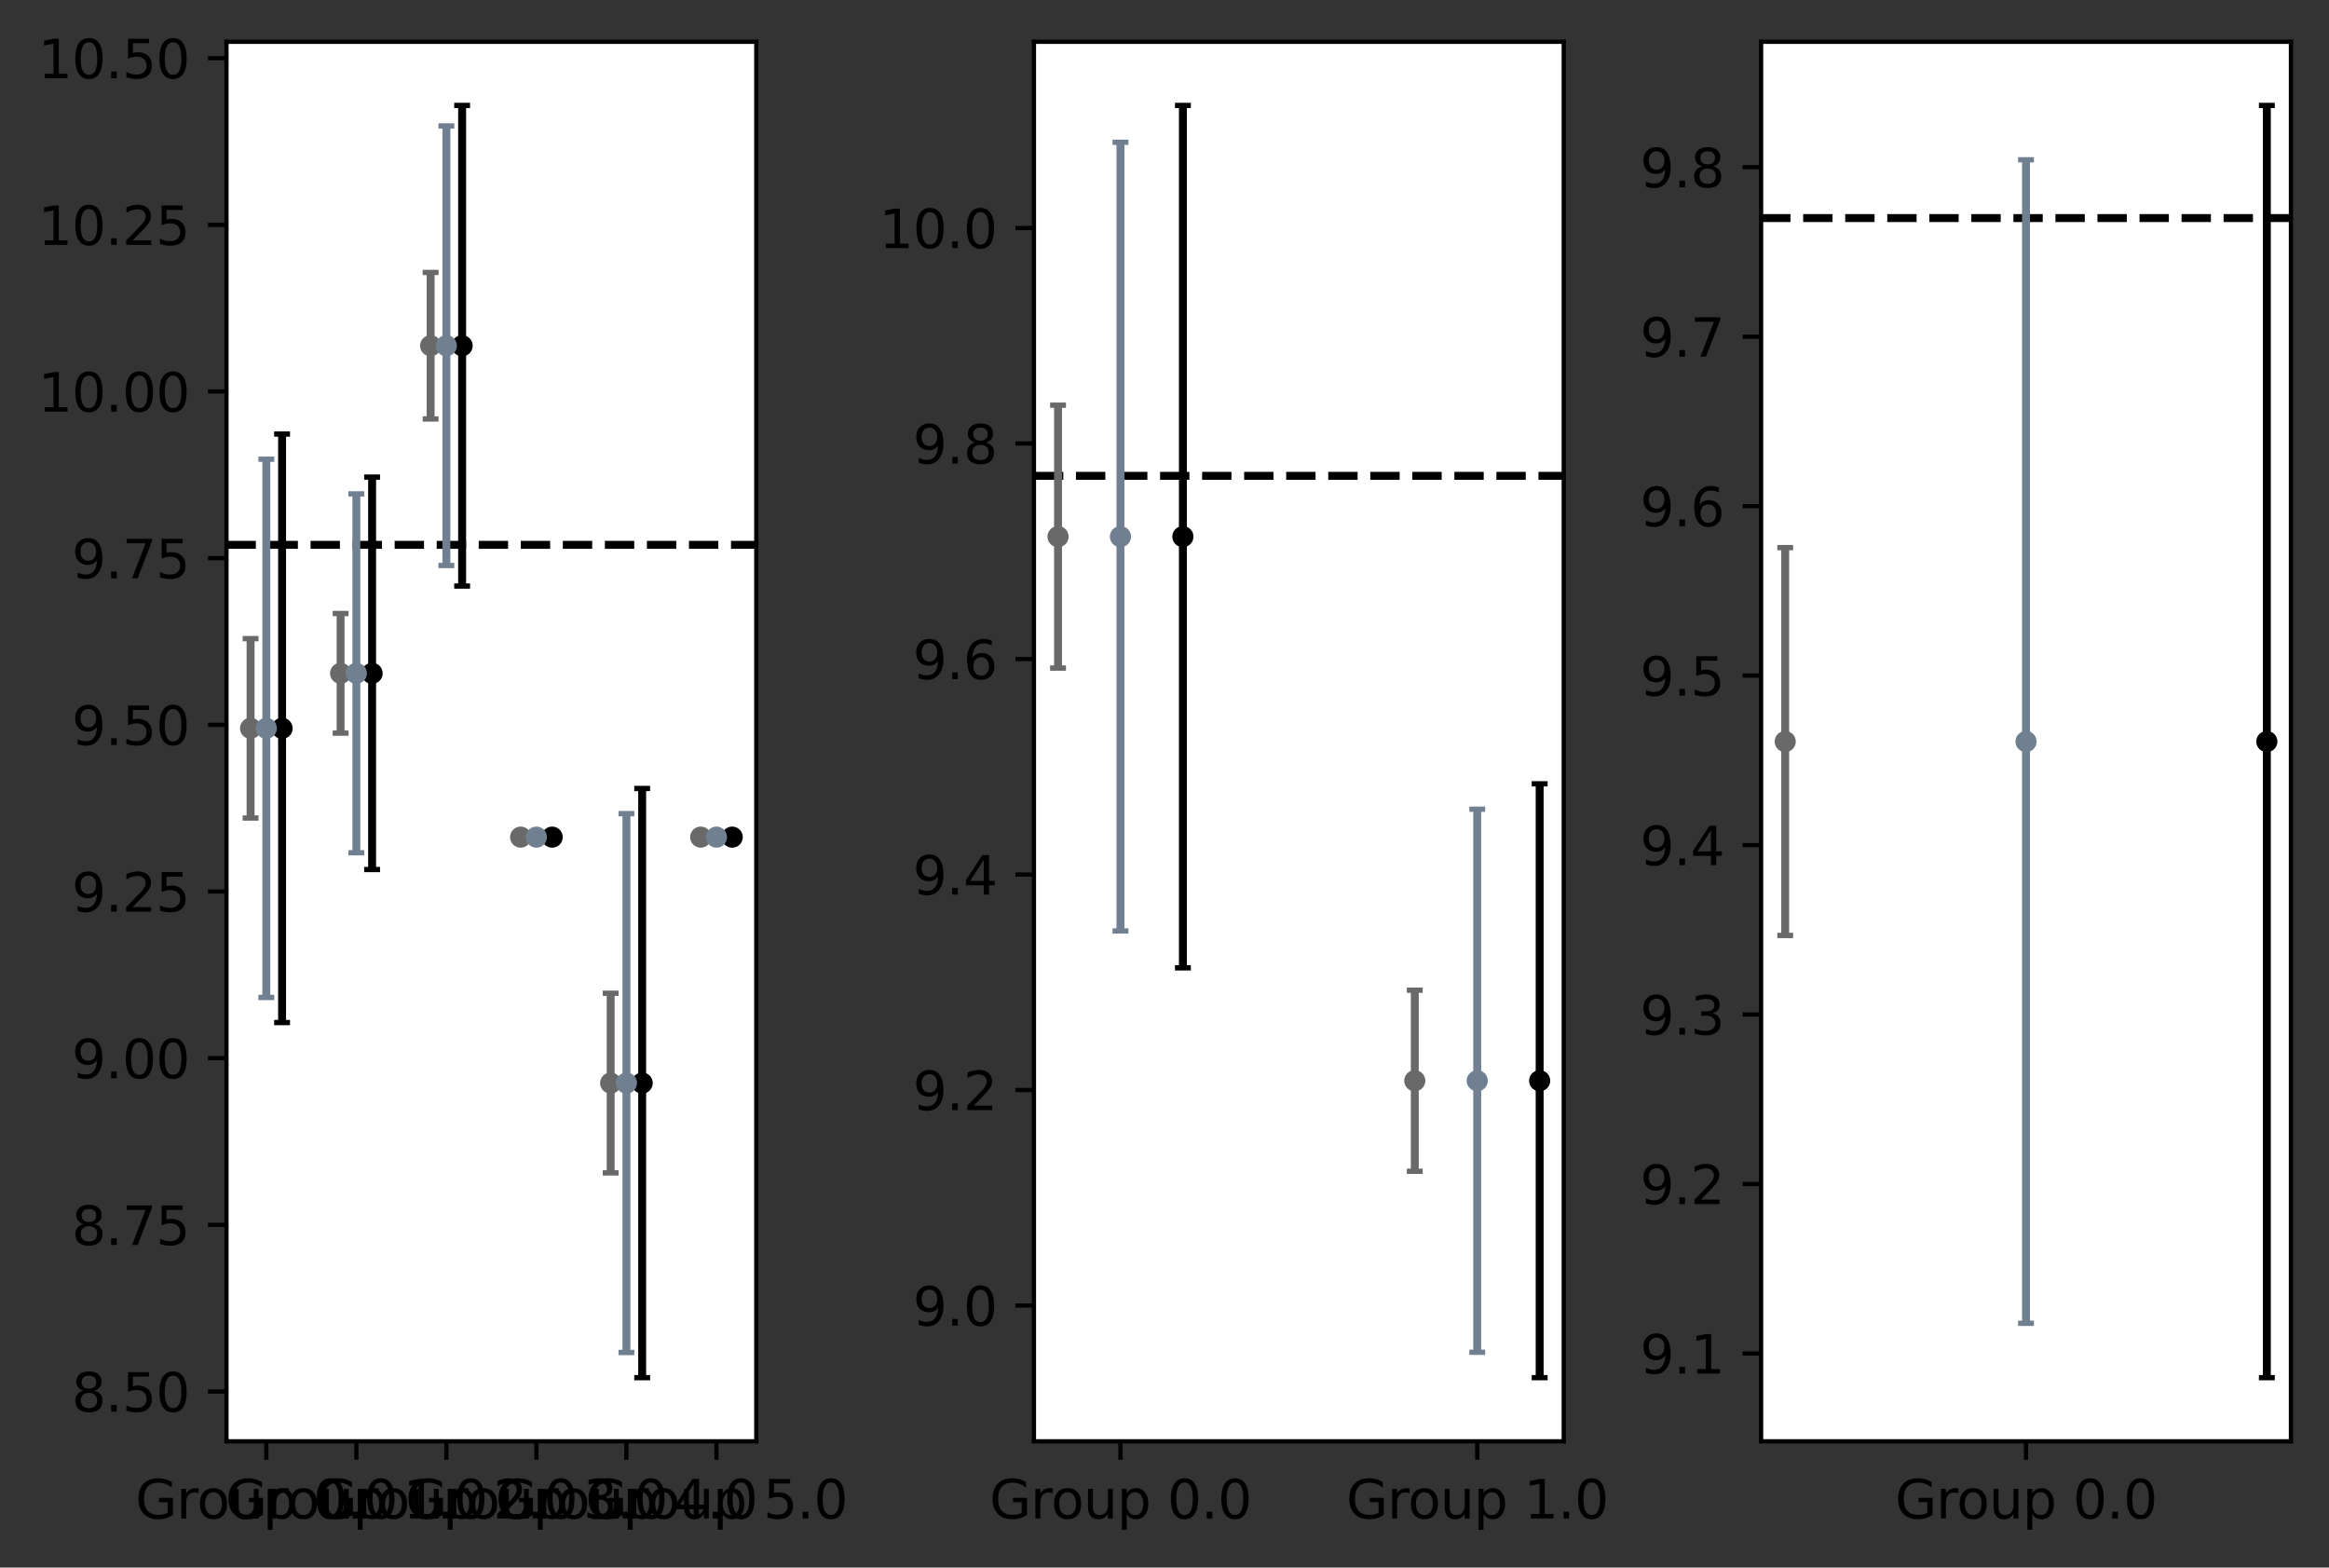 <?xml version="1.0" encoding="utf-8" standalone="no"?>
<!DOCTYPE svg PUBLIC "-//W3C//DTD SVG 1.1//EN"
  "http://www.w3.org/Graphics/SVG/1.1/DTD/svg11.dtd">
<svg xmlns:xlink="http://www.w3.org/1999/xlink" width="440.4pt" height="296.393pt" viewBox="0 0 440.4 296.393" xmlns="http://www.w3.org/2000/svg" version="1.1">
 <rect x="0" y="0" width="440.4" height="296.393" fill="#333333" stroke="none"/>
 <defs>
  <style type="text/css">*{stroke-linejoin: round; stroke-linecap: butt}</style>
 </defs>
 <g id="figure_1">
  <g id="patch_1">
   <path d="M 0 296.393 
L 440.4 296.393 
L 440.4 0 
L 0 0 
L 0 296.393 
z
" style="fill: none"/>
  </g>
  <g id="axes_1">
   <g id="patch_2">
    <path d="M 42.828 272.515 
L 143.009 272.515 
L 143.009 7.906 
L 42.828 7.906 
z
" style="fill: #ffffff"/>
   </g>
   <g id="matplotlib.axis_1">
    <g id="xtick_1">
     <g id="line2d_1">
      <defs>
       <path id="mf5c30945e7" d="M 0 0 
L 0 3.5 
" style="stroke: #000000; stroke-width: 0.8"/>
      </defs>
      <g>
       <use xlink:href="#mf5c30945e7" x="50.361" y="272.515" style="stroke: #000000; stroke-width: 0.8"/>
      </g>
     </g>
     <g id="text_1">
      <!-- Group 0.0 -->
      <g transform="translate(25.601 287.113)scale(0.1 -0.1)">
       <defs>
        <path id="DejaVuSans-47" d="M 3809 666 
L 3809 1919 
L 2778 1919 
L 2778 2438 
L 4434 2438 
L 4434 434 
Q 4069 175 3628 42 
Q 3188 -91 2688 -91 
Q 1594 -91 976 548 
Q 359 1188 359 2328 
Q 359 3472 976 4111 
Q 1594 4750 2688 4750 
Q 3144 4750 3555 4637 
Q 3966 4525 4313 4306 
L 4313 3634 
Q 3963 3931 3569 4081 
Q 3175 4231 2741 4231 
Q 1884 4231 1454 3753 
Q 1025 3275 1025 2328 
Q 1025 1384 1454 906 
Q 1884 428 2741 428 
Q 3075 428 3337 486 
Q 3600 544 3809 666 
z
" transform="scale(0.016)"/>
        <path id="DejaVuSans-72" d="M 2631 2963 
Q 2534 3019 2420 3045 
Q 2306 3072 2169 3072 
Q 1681 3072 1420 2755 
Q 1159 2438 1159 1844 
L 1159 0 
L 581 0 
L 581 3500 
L 1159 3500 
L 1159 2956 
Q 1341 3275 1631 3429 
Q 1922 3584 2338 3584 
Q 2397 3584 2469 3576 
Q 2541 3569 2628 3553 
L 2631 2963 
z
" transform="scale(0.016)"/>
        <path id="DejaVuSans-6f" d="M 1959 3097 
Q 1497 3097 1228 2736 
Q 959 2375 959 1747 
Q 959 1119 1226 758 
Q 1494 397 1959 397 
Q 2419 397 2687 759 
Q 2956 1122 2956 1747 
Q 2956 2369 2687 2733 
Q 2419 3097 1959 3097 
z
M 1959 3584 
Q 2709 3584 3137 3096 
Q 3566 2609 3566 1747 
Q 3566 888 3137 398 
Q 2709 -91 1959 -91 
Q 1206 -91 779 398 
Q 353 888 353 1747 
Q 353 2609 779 3096 
Q 1206 3584 1959 3584 
z
" transform="scale(0.016)"/>
        <path id="DejaVuSans-75" d="M 544 1381 
L 544 3500 
L 1119 3500 
L 1119 1403 
Q 1119 906 1312 657 
Q 1506 409 1894 409 
Q 2359 409 2629 706 
Q 2900 1003 2900 1516 
L 2900 3500 
L 3475 3500 
L 3475 0 
L 2900 0 
L 2900 538 
Q 2691 219 2414 64 
Q 2138 -91 1772 -91 
Q 1169 -91 856 284 
Q 544 659 544 1381 
z
M 1991 3584 
L 1991 3584 
z
" transform="scale(0.016)"/>
        <path id="DejaVuSans-70" d="M 1159 525 
L 1159 -1331 
L 581 -1331 
L 581 3500 
L 1159 3500 
L 1159 2969 
Q 1341 3281 1617 3432 
Q 1894 3584 2278 3584 
Q 2916 3584 3314 3078 
Q 3713 2572 3713 1747 
Q 3713 922 3314 415 
Q 2916 -91 2278 -91 
Q 1894 -91 1617 61 
Q 1341 213 1159 525 
z
M 3116 1747 
Q 3116 2381 2855 2742 
Q 2594 3103 2138 3103 
Q 1681 3103 1420 2742 
Q 1159 2381 1159 1747 
Q 1159 1113 1420 752 
Q 1681 391 2138 391 
Q 2594 391 2855 752 
Q 3116 1113 3116 1747 
z
" transform="scale(0.016)"/>
        <path id="DejaVuSans-20" transform="scale(0.016)"/>
        <path id="DejaVuSans-30" d="M 2034 4250 
Q 1547 4250 1301 3770 
Q 1056 3291 1056 2328 
Q 1056 1369 1301 889 
Q 1547 409 2034 409 
Q 2525 409 2770 889 
Q 3016 1369 3016 2328 
Q 3016 3291 2770 3770 
Q 2525 4250 2034 4250 
z
M 2034 4750 
Q 2819 4750 3233 4129 
Q 3647 3509 3647 2328 
Q 3647 1150 3233 529 
Q 2819 -91 2034 -91 
Q 1250 -91 836 529 
Q 422 1150 422 2328 
Q 422 3509 836 4129 
Q 1250 4750 2034 4750 
z
" transform="scale(0.016)"/>
        <path id="DejaVuSans-2e" d="M 684 794 
L 1344 794 
L 1344 0 
L 684 0 
L 684 794 
z
" transform="scale(0.016)"/>
       </defs>
       <use xlink:href="#DejaVuSans-47"/>
       <use xlink:href="#DejaVuSans-72" x="77.49"/>
       <use xlink:href="#DejaVuSans-6f" x="116.354"/>
       <use xlink:href="#DejaVuSans-75" x="177.535"/>
       <use xlink:href="#DejaVuSans-70" x="240.914"/>
       <use xlink:href="#DejaVuSans-20" x="304.391"/>
       <use xlink:href="#DejaVuSans-30" x="336.178"/>
       <use xlink:href="#DejaVuSans-2e" x="399.801"/>
       <use xlink:href="#DejaVuSans-30" x="431.588"/>
      </g>
     </g>
    </g>
    <g id="xtick_2">
     <g id="line2d_2">
      <g>
       <use xlink:href="#mf5c30945e7" x="67.384" y="272.515" style="stroke: #000000; stroke-width: 0.8"/>
      </g>
     </g>
     <g id="text_2">
      <!-- Group 1.0 -->
      <g transform="translate(42.624 287.113)scale(0.1 -0.1)">
       <defs>
        <path id="DejaVuSans-31" d="M 794 531 
L 1825 531 
L 1825 4091 
L 703 3866 
L 703 4441 
L 1819 4666 
L 2450 4666 
L 2450 531 
L 3481 531 
L 3481 0 
L 794 0 
L 794 531 
z
" transform="scale(0.016)"/>
       </defs>
       <use xlink:href="#DejaVuSans-47"/>
       <use xlink:href="#DejaVuSans-72" x="77.49"/>
       <use xlink:href="#DejaVuSans-6f" x="116.354"/>
       <use xlink:href="#DejaVuSans-75" x="177.535"/>
       <use xlink:href="#DejaVuSans-70" x="240.914"/>
       <use xlink:href="#DejaVuSans-20" x="304.391"/>
       <use xlink:href="#DejaVuSans-31" x="336.178"/>
       <use xlink:href="#DejaVuSans-2e" x="399.801"/>
       <use xlink:href="#DejaVuSans-30" x="431.588"/>
      </g>
     </g>
    </g>
    <g id="xtick_3">
     <g id="line2d_3">
      <g>
       <use xlink:href="#mf5c30945e7" x="84.407" y="272.515" style="stroke: #000000; stroke-width: 0.8"/>
      </g>
     </g>
     <g id="text_3">
      <!-- Group 2.0 -->
      <g transform="translate(59.647 287.113)scale(0.1 -0.1)">
       <defs>
        <path id="DejaVuSans-32" d="M 1228 531 
L 3431 531 
L 3431 0 
L 469 0 
L 469 531 
Q 828 903 1448 1529 
Q 2069 2156 2228 2338 
Q 2531 2678 2651 2914 
Q 2772 3150 2772 3378 
Q 2772 3750 2511 3984 
Q 2250 4219 1831 4219 
Q 1534 4219 1204 4116 
Q 875 4013 500 3803 
L 500 4441 
Q 881 4594 1212 4672 
Q 1544 4750 1819 4750 
Q 2544 4750 2975 4387 
Q 3406 4025 3406 3419 
Q 3406 3131 3298 2873 
Q 3191 2616 2906 2266 
Q 2828 2175 2409 1742 
Q 1991 1309 1228 531 
z
" transform="scale(0.016)"/>
       </defs>
       <use xlink:href="#DejaVuSans-47"/>
       <use xlink:href="#DejaVuSans-72" x="77.49"/>
       <use xlink:href="#DejaVuSans-6f" x="116.354"/>
       <use xlink:href="#DejaVuSans-75" x="177.535"/>
       <use xlink:href="#DejaVuSans-70" x="240.914"/>
       <use xlink:href="#DejaVuSans-20" x="304.391"/>
       <use xlink:href="#DejaVuSans-32" x="336.178"/>
       <use xlink:href="#DejaVuSans-2e" x="399.801"/>
       <use xlink:href="#DejaVuSans-30" x="431.588"/>
      </g>
     </g>
    </g>
    <g id="xtick_4">
     <g id="line2d_4">
      <g>
       <use xlink:href="#mf5c30945e7" x="101.43" y="272.515" style="stroke: #000000; stroke-width: 0.8"/>
      </g>
     </g>
     <g id="text_4">
      <!-- Group 3.0 -->
      <g transform="translate(76.67 287.113)scale(0.1 -0.1)">
       <defs>
        <path id="DejaVuSans-33" d="M 2597 2516 
Q 3050 2419 3304 2112 
Q 3559 1806 3559 1356 
Q 3559 666 3084 287 
Q 2609 -91 1734 -91 
Q 1441 -91 1130 -33 
Q 819 25 488 141 
L 488 750 
Q 750 597 1062 519 
Q 1375 441 1716 441 
Q 2309 441 2620 675 
Q 2931 909 2931 1356 
Q 2931 1769 2642 2001 
Q 2353 2234 1838 2234 
L 1294 2234 
L 1294 2753 
L 1863 2753 
Q 2328 2753 2575 2939 
Q 2822 3125 2822 3475 
Q 2822 3834 2567 4026 
Q 2313 4219 1838 4219 
Q 1578 4219 1281 4162 
Q 984 4106 628 3988 
L 628 4550 
Q 988 4650 1302 4700 
Q 1616 4750 1894 4750 
Q 2613 4750 3031 4423 
Q 3450 4097 3450 3541 
Q 3450 3153 3228 2886 
Q 3006 2619 2597 2516 
z
" transform="scale(0.016)"/>
       </defs>
       <use xlink:href="#DejaVuSans-47"/>
       <use xlink:href="#DejaVuSans-72" x="77.49"/>
       <use xlink:href="#DejaVuSans-6f" x="116.354"/>
       <use xlink:href="#DejaVuSans-75" x="177.535"/>
       <use xlink:href="#DejaVuSans-70" x="240.914"/>
       <use xlink:href="#DejaVuSans-20" x="304.391"/>
       <use xlink:href="#DejaVuSans-33" x="336.178"/>
       <use xlink:href="#DejaVuSans-2e" x="399.801"/>
       <use xlink:href="#DejaVuSans-30" x="431.588"/>
      </g>
     </g>
    </g>
    <g id="xtick_5">
     <g id="line2d_5">
      <g>
       <use xlink:href="#mf5c30945e7" x="118.453" y="272.515" style="stroke: #000000; stroke-width: 0.8"/>
      </g>
     </g>
     <g id="text_5">
      <!-- Group 4.0 -->
      <g transform="translate(93.693 287.113)scale(0.1 -0.1)">
       <defs>
        <path id="DejaVuSans-34" d="M 2419 4116 
L 825 1625 
L 2419 1625 
L 2419 4116 
z
M 2253 4666 
L 3047 4666 
L 3047 1625 
L 3713 1625 
L 3713 1100 
L 3047 1100 
L 3047 0 
L 2419 0 
L 2419 1100 
L 313 1100 
L 313 1709 
L 2253 4666 
z
" transform="scale(0.016)"/>
       </defs>
       <use xlink:href="#DejaVuSans-47"/>
       <use xlink:href="#DejaVuSans-72" x="77.49"/>
       <use xlink:href="#DejaVuSans-6f" x="116.354"/>
       <use xlink:href="#DejaVuSans-75" x="177.535"/>
       <use xlink:href="#DejaVuSans-70" x="240.914"/>
       <use xlink:href="#DejaVuSans-20" x="304.391"/>
       <use xlink:href="#DejaVuSans-34" x="336.178"/>
       <use xlink:href="#DejaVuSans-2e" x="399.801"/>
       <use xlink:href="#DejaVuSans-30" x="431.588"/>
      </g>
     </g>
    </g>
    <g id="xtick_6">
     <g id="line2d_6">
      <g>
       <use xlink:href="#mf5c30945e7" x="135.477" y="272.515" style="stroke: #000000; stroke-width: 0.8"/>
      </g>
     </g>
     <g id="text_6">
      <!-- Group 5.0 -->
      <g transform="translate(110.716 287.113)scale(0.1 -0.1)">
       <defs>
        <path id="DejaVuSans-35" d="M 691 4666 
L 3169 4666 
L 3169 4134 
L 1269 4134 
L 1269 2991 
Q 1406 3038 1543 3061 
Q 1681 3084 1819 3084 
Q 2600 3084 3056 2656 
Q 3513 2228 3513 1497 
Q 3513 744 3044 326 
Q 2575 -91 1722 -91 
Q 1428 -91 1123 -41 
Q 819 9 494 109 
L 494 744 
Q 775 591 1075 516 
Q 1375 441 1709 441 
Q 2250 441 2565 725 
Q 2881 1009 2881 1497 
Q 2881 1984 2565 2268 
Q 2250 2553 1709 2553 
Q 1456 2553 1204 2497 
Q 953 2441 691 2322 
L 691 4666 
z
" transform="scale(0.016)"/>
       </defs>
       <use xlink:href="#DejaVuSans-47"/>
       <use xlink:href="#DejaVuSans-72" x="77.49"/>
       <use xlink:href="#DejaVuSans-6f" x="116.354"/>
       <use xlink:href="#DejaVuSans-75" x="177.535"/>
       <use xlink:href="#DejaVuSans-70" x="240.914"/>
       <use xlink:href="#DejaVuSans-20" x="304.391"/>
       <use xlink:href="#DejaVuSans-35" x="336.178"/>
       <use xlink:href="#DejaVuSans-2e" x="399.801"/>
       <use xlink:href="#DejaVuSans-30" x="431.588"/>
      </g>
     </g>
    </g>
   </g>
   <g id="matplotlib.axis_2">
    <g id="ytick_1">
     <g id="line2d_7">
      <defs>
       <path id="mf7caf6bce8" d="M 0 0 
L -3.5 0 
" style="stroke: #000000; stroke-width: 0.8"/>
      </defs>
      <g>
       <use xlink:href="#mf7caf6bce8" x="42.828" y="263.111" style="stroke: #000000; stroke-width: 0.8"/>
      </g>
     </g>
     <g id="text_7">
      <!-- 8.50 -->
      <g transform="translate(13.562 266.91)scale(0.1 -0.1)">
       <defs>
        <path id="DejaVuSans-38" d="M 2034 2216 
Q 1584 2216 1326 1975 
Q 1069 1734 1069 1313 
Q 1069 891 1326 650 
Q 1584 409 2034 409 
Q 2484 409 2743 651 
Q 3003 894 3003 1313 
Q 3003 1734 2745 1975 
Q 2488 2216 2034 2216 
z
M 1403 2484 
Q 997 2584 770 2862 
Q 544 3141 544 3541 
Q 544 4100 942 4425 
Q 1341 4750 2034 4750 
Q 2731 4750 3128 4425 
Q 3525 4100 3525 3541 
Q 3525 3141 3298 2862 
Q 3072 2584 2669 2484 
Q 3125 2378 3379 2068 
Q 3634 1759 3634 1313 
Q 3634 634 3220 271 
Q 2806 -91 2034 -91 
Q 1263 -91 848 271 
Q 434 634 434 1313 
Q 434 1759 690 2068 
Q 947 2378 1403 2484 
z
M 1172 3481 
Q 1172 3119 1398 2916 
Q 1625 2713 2034 2713 
Q 2441 2713 2670 2916 
Q 2900 3119 2900 3481 
Q 2900 3844 2670 4047 
Q 2441 4250 2034 4250 
Q 1625 4250 1398 4047 
Q 1172 3844 1172 3481 
z
" transform="scale(0.016)"/>
       </defs>
       <use xlink:href="#DejaVuSans-38"/>
       <use xlink:href="#DejaVuSans-2e" x="63.623"/>
       <use xlink:href="#DejaVuSans-35" x="95.41"/>
       <use xlink:href="#DejaVuSans-30" x="159.033"/>
      </g>
     </g>
    </g>
    <g id="ytick_2">
     <g id="line2d_8">
      <g>
       <use xlink:href="#mf7caf6bce8" x="42.828" y="231.597" style="stroke: #000000; stroke-width: 0.8"/>
      </g>
     </g>
     <g id="text_8">
      <!-- 8.75 -->
      <g transform="translate(13.562 235.396)scale(0.1 -0.1)">
       <defs>
        <path id="DejaVuSans-37" d="M 525 4666 
L 3525 4666 
L 3525 4397 
L 1831 0 
L 1172 0 
L 2766 4134 
L 525 4134 
L 525 4666 
z
" transform="scale(0.016)"/>
       </defs>
       <use xlink:href="#DejaVuSans-38"/>
       <use xlink:href="#DejaVuSans-2e" x="63.623"/>
       <use xlink:href="#DejaVuSans-37" x="95.41"/>
       <use xlink:href="#DejaVuSans-35" x="159.033"/>
      </g>
     </g>
    </g>
    <g id="ytick_3">
     <g id="line2d_9">
      <g>
       <use xlink:href="#mf7caf6bce8" x="42.828" y="200.083" style="stroke: #000000; stroke-width: 0.8"/>
      </g>
     </g>
     <g id="text_9">
      <!-- 9.00 -->
      <g transform="translate(13.562 203.882)scale(0.1 -0.1)">
       <defs>
        <path id="DejaVuSans-39" d="M 703 97 
L 703 672 
Q 941 559 1184 500 
Q 1428 441 1663 441 
Q 2288 441 2617 861 
Q 2947 1281 2994 2138 
Q 2813 1869 2534 1725 
Q 2256 1581 1919 1581 
Q 1219 1581 811 2004 
Q 403 2428 403 3163 
Q 403 3881 828 4315 
Q 1253 4750 1959 4750 
Q 2769 4750 3195 4129 
Q 3622 3509 3622 2328 
Q 3622 1225 3098 567 
Q 2575 -91 1691 -91 
Q 1453 -91 1209 -44 
Q 966 3 703 97 
z
M 1959 2075 
Q 2384 2075 2632 2365 
Q 2881 2656 2881 3163 
Q 2881 3666 2632 3958 
Q 2384 4250 1959 4250 
Q 1534 4250 1286 3958 
Q 1038 3666 1038 3163 
Q 1038 2656 1286 2365 
Q 1534 2075 1959 2075 
z
" transform="scale(0.016)"/>
       </defs>
       <use xlink:href="#DejaVuSans-39"/>
       <use xlink:href="#DejaVuSans-2e" x="63.623"/>
       <use xlink:href="#DejaVuSans-30" x="95.41"/>
       <use xlink:href="#DejaVuSans-30" x="159.033"/>
      </g>
     </g>
    </g>
    <g id="ytick_4">
     <g id="line2d_10">
      <g>
       <use xlink:href="#mf7caf6bce8" x="42.828" y="168.569" style="stroke: #000000; stroke-width: 0.8"/>
      </g>
     </g>
     <g id="text_10">
      <!-- 9.25 -->
      <g transform="translate(13.562 172.368)scale(0.1 -0.1)">
       <use xlink:href="#DejaVuSans-39"/>
       <use xlink:href="#DejaVuSans-2e" x="63.623"/>
       <use xlink:href="#DejaVuSans-32" x="95.41"/>
       <use xlink:href="#DejaVuSans-35" x="159.033"/>
      </g>
     </g>
    </g>
    <g id="ytick_5">
     <g id="line2d_11">
      <g>
       <use xlink:href="#mf7caf6bce8" x="42.828" y="137.055" style="stroke: #000000; stroke-width: 0.8"/>
      </g>
     </g>
     <g id="text_11">
      <!-- 9.50 -->
      <g transform="translate(13.562 140.854)scale(0.1 -0.1)">
       <use xlink:href="#DejaVuSans-39"/>
       <use xlink:href="#DejaVuSans-2e" x="63.623"/>
       <use xlink:href="#DejaVuSans-35" x="95.41"/>
       <use xlink:href="#DejaVuSans-30" x="159.033"/>
      </g>
     </g>
    </g>
    <g id="ytick_6">
     <g id="line2d_12">
      <g>
       <use xlink:href="#mf7caf6bce8" x="42.828" y="105.541" style="stroke: #000000; stroke-width: 0.8"/>
      </g>
     </g>
     <g id="text_12">
      <!-- 9.75 -->
      <g transform="translate(13.562 109.34)scale(0.1 -0.1)">
       <use xlink:href="#DejaVuSans-39"/>
       <use xlink:href="#DejaVuSans-2e" x="63.623"/>
       <use xlink:href="#DejaVuSans-37" x="95.41"/>
       <use xlink:href="#DejaVuSans-35" x="159.033"/>
      </g>
     </g>
    </g>
    <g id="ytick_7">
     <g id="line2d_13">
      <g>
       <use xlink:href="#mf7caf6bce8" x="42.828" y="74.027" style="stroke: #000000; stroke-width: 0.8"/>
      </g>
     </g>
     <g id="text_13">
      <!-- 10.00 -->
      <g transform="translate(7.2 77.826)scale(0.1 -0.1)">
       <use xlink:href="#DejaVuSans-31"/>
       <use xlink:href="#DejaVuSans-30" x="63.623"/>
       <use xlink:href="#DejaVuSans-2e" x="127.246"/>
       <use xlink:href="#DejaVuSans-30" x="159.033"/>
       <use xlink:href="#DejaVuSans-30" x="222.656"/>
      </g>
     </g>
    </g>
    <g id="ytick_8">
     <g id="line2d_14">
      <g>
       <use xlink:href="#mf7caf6bce8" x="42.828" y="42.513" style="stroke: #000000; stroke-width: 0.8"/>
      </g>
     </g>
     <g id="text_14">
      <!-- 10.25 -->
      <g transform="translate(7.2 46.312)scale(0.1 -0.1)">
       <use xlink:href="#DejaVuSans-31"/>
       <use xlink:href="#DejaVuSans-30" x="63.623"/>
       <use xlink:href="#DejaVuSans-2e" x="127.246"/>
       <use xlink:href="#DejaVuSans-32" x="159.033"/>
       <use xlink:href="#DejaVuSans-35" x="222.656"/>
      </g>
     </g>
    </g>
    <g id="ytick_9">
     <g id="line2d_15">
      <g>
       <use xlink:href="#mf7caf6bce8" x="42.828" y="10.999" style="stroke: #000000; stroke-width: 0.8"/>
      </g>
     </g>
     <g id="text_15">
      <!-- 10.50 -->
      <g transform="translate(7.2 14.798)scale(0.1 -0.1)">
       <use xlink:href="#DejaVuSans-31"/>
       <use xlink:href="#DejaVuSans-30" x="63.623"/>
       <use xlink:href="#DejaVuSans-2e" x="127.246"/>
       <use xlink:href="#DejaVuSans-35" x="159.033"/>
       <use xlink:href="#DejaVuSans-30" x="222.656"/>
      </g>
     </g>
    </g>
   </g>
   <g id="line2d_16">
    <path d="M 42.828 103.02 
L 143.009 103.02 
" clip-path="url(#p2366e110d9)" style="fill: none; stroke-dasharray: 5.55,2.4; stroke-dashoffset: 0; stroke: #000000; stroke-width: 1.5"/>
   </g>
   <g id="LineCollection_1">
    <path d="M 53.34 193.351 
L 53.34 82.073 
" clip-path="url(#p2366e110d9)" style="fill: none; stroke: #000000; stroke-width: 1.5"/>
    <path d="M 70.363 164.412 
L 70.363 90.215 
" clip-path="url(#p2366e110d9)" style="fill: none; stroke: #000000; stroke-width: 1.5"/>
    <path d="M 87.386 110.807 
L 87.386 19.934 
" clip-path="url(#p2366e110d9)" style="fill: none; stroke: #000000; stroke-width: 1.5"/>
    <path d="M 104.409 158.285 
L 104.409 158.285 
" clip-path="url(#p2366e110d9)" style="fill: none; stroke: #000000; stroke-width: 1.5"/>
    <path d="M 121.432 260.487 
L 121.432 149.086 
" clip-path="url(#p2366e110d9)" style="fill: none; stroke: #000000; stroke-width: 1.5"/>
    <path d="M 138.456 158.285 
L 138.456 158.285 
" clip-path="url(#p2366e110d9)" style="fill: none; stroke: #000000; stroke-width: 1.5"/>
   </g>
   <g id="line2d_17">
    <defs>
     <path id="m419c52777f" d="M 1.5 0 
L -1.5 -0 
" style="stroke: #000000"/>
    </defs>
    <g clip-path="url(#p2366e110d9)">
     <use xlink:href="#m419c52777f" x="53.34" y="193.351" style="stroke: #000000"/>
     <use xlink:href="#m419c52777f" x="70.363" y="164.412" style="stroke: #000000"/>
     <use xlink:href="#m419c52777f" x="87.386" y="110.807" style="stroke: #000000"/>
     <use xlink:href="#m419c52777f" x="104.409" y="158.285" style="stroke: #000000"/>
     <use xlink:href="#m419c52777f" x="121.432" y="260.487" style="stroke: #000000"/>
     <use xlink:href="#m419c52777f" x="138.456" y="158.285" style="stroke: #000000"/>
    </g>
   </g>
   <g id="line2d_18">
    <g clip-path="url(#p2366e110d9)">
     <use xlink:href="#m419c52777f" x="53.34" y="82.073" style="stroke: #000000"/>
     <use xlink:href="#m419c52777f" x="70.363" y="90.215" style="stroke: #000000"/>
     <use xlink:href="#m419c52777f" x="87.386" y="19.934" style="stroke: #000000"/>
     <use xlink:href="#m419c52777f" x="104.409" y="158.285" style="stroke: #000000"/>
     <use xlink:href="#m419c52777f" x="121.432" y="149.086" style="stroke: #000000"/>
     <use xlink:href="#m419c52777f" x="138.456" y="158.285" style="stroke: #000000"/>
    </g>
   </g>
   <g id="LineCollection_2">
    <path d="M 47.382 154.673 
L 47.382 120.751 
" clip-path="url(#p2366e110d9)" style="fill: none; stroke: #696969; stroke-width: 1.5"/>
    <path d="M 64.405 138.623 
L 64.405 116.004 
" clip-path="url(#p2366e110d9)" style="fill: none; stroke: #696969; stroke-width: 1.5"/>
    <path d="M 81.428 79.221 
L 81.428 51.519 
" clip-path="url(#p2366e110d9)" style="fill: none; stroke: #696969; stroke-width: 1.5"/>
    <path d="M 98.451 158.285 
L 98.451 158.285 
" clip-path="url(#p2366e110d9)" style="fill: none; stroke: #696969; stroke-width: 1.5"/>
    <path d="M 115.474 221.766 
L 115.474 187.807 
" clip-path="url(#p2366e110d9)" style="fill: none; stroke: #696969; stroke-width: 1.5"/>
    <path d="M 132.498 158.285 
L 132.498 158.285 
" clip-path="url(#p2366e110d9)" style="fill: none; stroke: #696969; stroke-width: 1.5"/>
   </g>
   <g id="line2d_19">
    <defs>
     <path id="m99ffddd952" d="M 1.5 0 
L -1.5 -0 
" style="stroke: #696969"/>
    </defs>
    <g clip-path="url(#p2366e110d9)">
     <use xlink:href="#m99ffddd952" x="47.382" y="154.673" style="fill: #696969; stroke: #696969"/>
     <use xlink:href="#m99ffddd952" x="64.405" y="138.623" style="fill: #696969; stroke: #696969"/>
     <use xlink:href="#m99ffddd952" x="81.428" y="79.221" style="fill: #696969; stroke: #696969"/>
     <use xlink:href="#m99ffddd952" x="98.451" y="158.285" style="fill: #696969; stroke: #696969"/>
     <use xlink:href="#m99ffddd952" x="115.474" y="221.766" style="fill: #696969; stroke: #696969"/>
     <use xlink:href="#m99ffddd952" x="132.498" y="158.285" style="fill: #696969; stroke: #696969"/>
    </g>
   </g>
   <g id="line2d_20">
    <g clip-path="url(#p2366e110d9)">
     <use xlink:href="#m99ffddd952" x="47.382" y="120.751" style="fill: #696969; stroke: #696969"/>
     <use xlink:href="#m99ffddd952" x="64.405" y="116.004" style="fill: #696969; stroke: #696969"/>
     <use xlink:href="#m99ffddd952" x="81.428" y="51.519" style="fill: #696969; stroke: #696969"/>
     <use xlink:href="#m99ffddd952" x="98.451" y="158.285" style="fill: #696969; stroke: #696969"/>
     <use xlink:href="#m99ffddd952" x="115.474" y="187.807" style="fill: #696969; stroke: #696969"/>
     <use xlink:href="#m99ffddd952" x="132.498" y="158.285" style="fill: #696969; stroke: #696969"/>
    </g>
   </g>
   <g id="LineCollection_3">
    <path d="M 50.361 188.596 
L 50.361 86.829 
" clip-path="url(#p2366e110d9)" style="fill: none; stroke: #708090; stroke-width: 1.5"/>
    <path d="M 67.384 161.241 
L 67.384 93.386 
" clip-path="url(#p2366e110d9)" style="fill: none; stroke: #708090; stroke-width: 1.5"/>
    <path d="M 84.407 106.923 
L 84.407 23.817 
" clip-path="url(#p2366e110d9)" style="fill: none; stroke: #708090; stroke-width: 1.5"/>
    <path d="M 101.43 158.285 
L 101.43 158.285 
" clip-path="url(#p2366e110d9)" style="fill: none; stroke: #708090; stroke-width: 1.5"/>
    <path d="M 118.453 255.726 
L 118.453 153.847 
" clip-path="url(#p2366e110d9)" style="fill: none; stroke: #708090; stroke-width: 1.5"/>
    <path d="M 135.477 158.285 
L 135.477 158.285 
" clip-path="url(#p2366e110d9)" style="fill: none; stroke: #708090; stroke-width: 1.5"/>
   </g>
   <g id="line2d_21">
    <defs>
     <path id="meb4af943ce" d="M 1.5 0 
L -1.5 -0 
" style="stroke: #708090"/>
    </defs>
    <g clip-path="url(#p2366e110d9)">
     <use xlink:href="#meb4af943ce" x="50.361" y="188.596" style="fill: #708090; stroke: #708090"/>
     <use xlink:href="#meb4af943ce" x="67.384" y="161.241" style="fill: #708090; stroke: #708090"/>
     <use xlink:href="#meb4af943ce" x="84.407" y="106.923" style="fill: #708090; stroke: #708090"/>
     <use xlink:href="#meb4af943ce" x="101.43" y="158.285" style="fill: #708090; stroke: #708090"/>
     <use xlink:href="#meb4af943ce" x="118.453" y="255.726" style="fill: #708090; stroke: #708090"/>
     <use xlink:href="#meb4af943ce" x="135.477" y="158.285" style="fill: #708090; stroke: #708090"/>
    </g>
   </g>
   <g id="line2d_22">
    <g clip-path="url(#p2366e110d9)">
     <use xlink:href="#meb4af943ce" x="50.361" y="86.829" style="fill: #708090; stroke: #708090"/>
     <use xlink:href="#meb4af943ce" x="67.384" y="93.386" style="fill: #708090; stroke: #708090"/>
     <use xlink:href="#meb4af943ce" x="84.407" y="23.817" style="fill: #708090; stroke: #708090"/>
     <use xlink:href="#meb4af943ce" x="101.43" y="158.285" style="fill: #708090; stroke: #708090"/>
     <use xlink:href="#meb4af943ce" x="118.453" y="153.847" style="fill: #708090; stroke: #708090"/>
     <use xlink:href="#meb4af943ce" x="135.477" y="158.285" style="fill: #708090; stroke: #708090"/>
    </g>
   </g>
   <g id="line2d_23">
    <defs>
     <path id="m918d2d523c" d="M 0 1.5 
C 0.398 1.5 0.779 1.342 1.061 1.061 
C 1.342 0.779 1.5 0.398 1.5 0 
C 1.5 -0.398 1.342 -0.779 1.061 -1.061 
C 0.779 -1.342 0.398 -1.5 0 -1.5 
C -0.398 -1.5 -0.779 -1.342 -1.061 -1.061 
C -1.342 -0.779 -1.5 -0.398 -1.5 0 
C -1.5 0.398 -1.342 0.779 -1.061 1.061 
C -0.779 1.342 -0.398 1.5 0 1.5 
z
" style="stroke: #000000"/>
    </defs>
    <g clip-path="url(#p2366e110d9)">
     <use xlink:href="#m918d2d523c" x="53.34" y="137.712" style="stroke: #000000"/>
     <use xlink:href="#m918d2d523c" x="70.363" y="127.314" style="stroke: #000000"/>
     <use xlink:href="#m918d2d523c" x="87.386" y="65.37" style="stroke: #000000"/>
     <use xlink:href="#m918d2d523c" x="104.409" y="158.285" style="stroke: #000000"/>
     <use xlink:href="#m918d2d523c" x="121.432" y="204.787" style="stroke: #000000"/>
     <use xlink:href="#m918d2d523c" x="138.456" y="158.285" style="stroke: #000000"/>
    </g>
   </g>
   <g id="line2d_24">
    <defs>
     <path id="mdd8b8fd2ee" d="M 0 1.5 
C 0.398 1.5 0.779 1.342 1.061 1.061 
C 1.342 0.779 1.5 0.398 1.5 0 
C 1.5 -0.398 1.342 -0.779 1.061 -1.061 
C 0.779 -1.342 0.398 -1.5 0 -1.5 
C -0.398 -1.5 -0.779 -1.342 -1.061 -1.061 
C -1.342 -0.779 -1.5 -0.398 -1.5 0 
C -1.5 0.398 -1.342 0.779 -1.061 1.061 
C -0.779 1.342 -0.398 1.5 0 1.5 
z
" style="stroke: #696969"/>
    </defs>
    <g clip-path="url(#p2366e110d9)">
     <use xlink:href="#mdd8b8fd2ee" x="47.382" y="137.712" style="fill: #696969; stroke: #696969"/>
     <use xlink:href="#mdd8b8fd2ee" x="64.405" y="127.314" style="fill: #696969; stroke: #696969"/>
     <use xlink:href="#mdd8b8fd2ee" x="81.428" y="65.37" style="fill: #696969; stroke: #696969"/>
     <use xlink:href="#mdd8b8fd2ee" x="98.451" y="158.285" style="fill: #696969; stroke: #696969"/>
     <use xlink:href="#mdd8b8fd2ee" x="115.474" y="204.787" style="fill: #696969; stroke: #696969"/>
     <use xlink:href="#mdd8b8fd2ee" x="132.498" y="158.285" style="fill: #696969; stroke: #696969"/>
    </g>
   </g>
   <g id="line2d_25">
    <defs>
     <path id="mbe3a6646f4" d="M 0 1.5 
C 0.398 1.5 0.779 1.342 1.061 1.061 
C 1.342 0.779 1.5 0.398 1.5 0 
C 1.5 -0.398 1.342 -0.779 1.061 -1.061 
C 0.779 -1.342 0.398 -1.5 0 -1.5 
C -0.398 -1.5 -0.779 -1.342 -1.061 -1.061 
C -1.342 -0.779 -1.5 -0.398 -1.5 0 
C -1.5 0.398 -1.342 0.779 -1.061 1.061 
C -0.779 1.342 -0.398 1.5 0 1.5 
z
" style="stroke: #708090"/>
    </defs>
    <g clip-path="url(#p2366e110d9)">
     <use xlink:href="#mbe3a6646f4" x="50.361" y="137.712" style="fill: #708090; stroke: #708090"/>
     <use xlink:href="#mbe3a6646f4" x="67.384" y="127.314" style="fill: #708090; stroke: #708090"/>
     <use xlink:href="#mbe3a6646f4" x="84.407" y="65.37" style="fill: #708090; stroke: #708090"/>
     <use xlink:href="#mbe3a6646f4" x="101.43" y="158.285" style="fill: #708090; stroke: #708090"/>
     <use xlink:href="#mbe3a6646f4" x="118.453" y="204.787" style="fill: #708090; stroke: #708090"/>
     <use xlink:href="#mbe3a6646f4" x="135.477" y="158.285" style="fill: #708090; stroke: #708090"/>
    </g>
   </g>
   <g id="patch_3">
    <path d="M 42.828 272.515 
L 42.828 7.906 
" style="fill: none; stroke: #000000; stroke-width: 0.8; stroke-linejoin: miter; stroke-linecap: square"/>
   </g>
   <g id="patch_4">
    <path d="M 143.009 272.515 
L 143.009 7.906 
" style="fill: none; stroke: #000000; stroke-width: 0.8; stroke-linejoin: miter; stroke-linecap: square"/>
   </g>
   <g id="patch_5">
    <path d="M 42.828 272.515 
L 143.009 272.515 
" style="fill: none; stroke: #000000; stroke-width: 0.8; stroke-linejoin: miter; stroke-linecap: square"/>
   </g>
   <g id="patch_6">
    <path d="M 42.828 7.906 
L 143.009 7.906 
" style="fill: none; stroke: #000000; stroke-width: 0.8; stroke-linejoin: miter; stroke-linecap: square"/>
   </g>
  </g>
  <g id="axes_2">
   <g id="patch_7">
    <path d="M 195.512 272.515 
L 295.694 272.515 
L 295.694 7.906 
L 195.512 7.906 
z
" style="fill: #ffffff"/>
   </g>
   <g id="matplotlib.axis_3">
    <g id="xtick_7">
     <g id="line2d_26">
      <g>
       <use xlink:href="#mf5c30945e7" x="211.872" y="272.515" style="stroke: #000000; stroke-width: 0.8"/>
      </g>
     </g>
     <g id="text_16">
      <!-- Group 0.0 -->
      <g transform="translate(187.112 287.113)scale(0.1 -0.1)">
       <use xlink:href="#DejaVuSans-47"/>
       <use xlink:href="#DejaVuSans-72" x="77.49"/>
       <use xlink:href="#DejaVuSans-6f" x="116.354"/>
       <use xlink:href="#DejaVuSans-75" x="177.535"/>
       <use xlink:href="#DejaVuSans-70" x="240.914"/>
       <use xlink:href="#DejaVuSans-20" x="304.391"/>
       <use xlink:href="#DejaVuSans-30" x="336.178"/>
       <use xlink:href="#DejaVuSans-2e" x="399.801"/>
       <use xlink:href="#DejaVuSans-30" x="431.588"/>
      </g>
     </g>
    </g>
    <g id="xtick_8">
     <g id="line2d_27">
      <g>
       <use xlink:href="#mf5c30945e7" x="279.334" y="272.515" style="stroke: #000000; stroke-width: 0.8"/>
      </g>
     </g>
     <g id="text_17">
      <!-- Group 1.0 -->
      <g transform="translate(254.574 287.113)scale(0.1 -0.1)">
       <use xlink:href="#DejaVuSans-47"/>
       <use xlink:href="#DejaVuSans-72" x="77.49"/>
       <use xlink:href="#DejaVuSans-6f" x="116.354"/>
       <use xlink:href="#DejaVuSans-75" x="177.535"/>
       <use xlink:href="#DejaVuSans-70" x="240.914"/>
       <use xlink:href="#DejaVuSans-20" x="304.391"/>
       <use xlink:href="#DejaVuSans-31" x="336.178"/>
       <use xlink:href="#DejaVuSans-2e" x="399.801"/>
       <use xlink:href="#DejaVuSans-30" x="431.588"/>
      </g>
     </g>
    </g>
   </g>
   <g id="matplotlib.axis_4">
    <g id="ytick_10">
     <g id="line2d_28">
      <g>
       <use xlink:href="#mf7caf6bce8" x="195.512" y="246.848" style="stroke: #000000; stroke-width: 0.8"/>
      </g>
     </g>
     <g id="text_18">
      <!-- 9.0 -->
      <g transform="translate(172.609 250.648)scale(0.1 -0.1)">
       <use xlink:href="#DejaVuSans-39"/>
       <use xlink:href="#DejaVuSans-2e" x="63.623"/>
       <use xlink:href="#DejaVuSans-30" x="95.41"/>
      </g>
     </g>
    </g>
    <g id="ytick_11">
     <g id="line2d_29">
      <g>
       <use xlink:href="#mf7caf6bce8" x="195.512" y="206.101" style="stroke: #000000; stroke-width: 0.8"/>
      </g>
     </g>
     <g id="text_19">
      <!-- 9.2 -->
      <g transform="translate(172.609 209.9)scale(0.1 -0.1)">
       <use xlink:href="#DejaVuSans-39"/>
       <use xlink:href="#DejaVuSans-2e" x="63.623"/>
       <use xlink:href="#DejaVuSans-32" x="95.41"/>
      </g>
     </g>
    </g>
    <g id="ytick_12">
     <g id="line2d_30">
      <g>
       <use xlink:href="#mf7caf6bce8" x="195.512" y="165.353" style="stroke: #000000; stroke-width: 0.8"/>
      </g>
     </g>
     <g id="text_20">
      <!-- 9.4 -->
      <g transform="translate(172.609 169.152)scale(0.1 -0.1)">
       <use xlink:href="#DejaVuSans-39"/>
       <use xlink:href="#DejaVuSans-2e" x="63.623"/>
       <use xlink:href="#DejaVuSans-34" x="95.41"/>
      </g>
     </g>
    </g>
    <g id="ytick_13">
     <g id="line2d_31">
      <g>
       <use xlink:href="#mf7caf6bce8" x="195.512" y="124.605" style="stroke: #000000; stroke-width: 0.8"/>
      </g>
     </g>
     <g id="text_21">
      <!-- 9.6 -->
      <g transform="translate(172.609 128.405)scale(0.1 -0.1)">
       <defs>
        <path id="DejaVuSans-36" d="M 2113 2584 
Q 1688 2584 1439 2293 
Q 1191 2003 1191 1497 
Q 1191 994 1439 701 
Q 1688 409 2113 409 
Q 2538 409 2786 701 
Q 3034 994 3034 1497 
Q 3034 2003 2786 2293 
Q 2538 2584 2113 2584 
z
M 3366 4563 
L 3366 3988 
Q 3128 4100 2886 4159 
Q 2644 4219 2406 4219 
Q 1781 4219 1451 3797 
Q 1122 3375 1075 2522 
Q 1259 2794 1537 2939 
Q 1816 3084 2150 3084 
Q 2853 3084 3261 2657 
Q 3669 2231 3669 1497 
Q 3669 778 3244 343 
Q 2819 -91 2113 -91 
Q 1303 -91 875 529 
Q 447 1150 447 2328 
Q 447 3434 972 4092 
Q 1497 4750 2381 4750 
Q 2619 4750 2861 4703 
Q 3103 4656 3366 4563 
z
" transform="scale(0.016)"/>
       </defs>
       <use xlink:href="#DejaVuSans-39"/>
       <use xlink:href="#DejaVuSans-2e" x="63.623"/>
       <use xlink:href="#DejaVuSans-36" x="95.41"/>
      </g>
     </g>
    </g>
    <g id="ytick_14">
     <g id="line2d_32">
      <g>
       <use xlink:href="#mf7caf6bce8" x="195.512" y="83.858" style="stroke: #000000; stroke-width: 0.8"/>
      </g>
     </g>
     <g id="text_22">
      <!-- 9.8 -->
      <g transform="translate(172.609 87.657)scale(0.1 -0.1)">
       <use xlink:href="#DejaVuSans-39"/>
       <use xlink:href="#DejaVuSans-2e" x="63.623"/>
       <use xlink:href="#DejaVuSans-38" x="95.41"/>
      </g>
     </g>
    </g>
    <g id="ytick_15">
     <g id="line2d_33">
      <g>
       <use xlink:href="#mf7caf6bce8" x="195.512" y="43.11" style="stroke: #000000; stroke-width: 0.8"/>
      </g>
     </g>
     <g id="text_23">
      <!-- 10.0 -->
      <g transform="translate(166.247 46.909)scale(0.1 -0.1)">
       <use xlink:href="#DejaVuSans-31"/>
       <use xlink:href="#DejaVuSans-30" x="63.623"/>
       <use xlink:href="#DejaVuSans-2e" x="127.246"/>
       <use xlink:href="#DejaVuSans-30" x="159.033"/>
      </g>
     </g>
    </g>
   </g>
   <g id="line2d_34">
    <path d="M 195.512 89.97 
L 295.694 89.97 
" clip-path="url(#pbc62711560)" style="fill: none; stroke-dasharray: 5.55,2.4; stroke-dashoffset: 0; stroke: #000000; stroke-width: 1.5"/>
   </g>
   <g id="LineCollection_4">
    <path d="M 223.678 182.996 
L 223.678 19.934 
" clip-path="url(#pbc62711560)" style="fill: none; stroke: #000000; stroke-width: 1.5"/>
    <path d="M 291.14 260.487 
L 291.14 148.204 
" clip-path="url(#pbc62711560)" style="fill: none; stroke: #000000; stroke-width: 1.5"/>
   </g>
   <g id="line2d_35">
    <g clip-path="url(#pbc62711560)">
     <use xlink:href="#m419c52777f" x="223.678" y="182.996" style="stroke: #000000"/>
     <use xlink:href="#m419c52777f" x="291.14" y="260.487" style="stroke: #000000"/>
    </g>
   </g>
   <g id="line2d_36">
    <g clip-path="url(#pbc62711560)">
     <use xlink:href="#m419c52777f" x="223.678" y="19.934" style="stroke: #000000"/>
     <use xlink:href="#m419c52777f" x="291.14" y="148.204" style="stroke: #000000"/>
    </g>
   </g>
   <g id="LineCollection_5">
    <path d="M 200.066 126.319 
L 200.066 76.611 
" clip-path="url(#pbc62711560)" style="fill: none; stroke: #696969; stroke-width: 1.5"/>
    <path d="M 267.528 221.46 
L 267.528 187.232 
" clip-path="url(#pbc62711560)" style="fill: none; stroke: #696969; stroke-width: 1.5"/>
   </g>
   <g id="line2d_37">
    <g clip-path="url(#pbc62711560)">
     <use xlink:href="#m99ffddd952" x="200.066" y="126.319" style="fill: #696969; stroke: #696969"/>
     <use xlink:href="#m99ffddd952" x="267.528" y="221.46" style="fill: #696969; stroke: #696969"/>
    </g>
   </g>
   <g id="line2d_38">
    <g clip-path="url(#pbc62711560)">
     <use xlink:href="#m99ffddd952" x="200.066" y="76.611" style="fill: #696969; stroke: #696969"/>
     <use xlink:href="#m99ffddd952" x="267.528" y="187.232" style="fill: #696969; stroke: #696969"/>
    </g>
   </g>
   <g id="LineCollection_6">
    <path d="M 211.872 176.027 
L 211.872 26.903 
" clip-path="url(#pbc62711560)" style="fill: none; stroke: #708090; stroke-width: 1.5"/>
    <path d="M 279.334 255.689 
L 279.334 153.003 
" clip-path="url(#pbc62711560)" style="fill: none; stroke: #708090; stroke-width: 1.5"/>
   </g>
   <g id="line2d_39">
    <g clip-path="url(#pbc62711560)">
     <use xlink:href="#meb4af943ce" x="211.872" y="176.027" style="fill: #708090; stroke: #708090"/>
     <use xlink:href="#meb4af943ce" x="279.334" y="255.689" style="fill: #708090; stroke: #708090"/>
    </g>
   </g>
   <g id="line2d_40">
    <g clip-path="url(#pbc62711560)">
     <use xlink:href="#meb4af943ce" x="211.872" y="26.903" style="fill: #708090; stroke: #708090"/>
     <use xlink:href="#meb4af943ce" x="279.334" y="153.003" style="fill: #708090; stroke: #708090"/>
    </g>
   </g>
   <g id="line2d_41">
    <g clip-path="url(#pbc62711560)">
     <use xlink:href="#m918d2d523c" x="223.678" y="101.465" style="stroke: #000000"/>
     <use xlink:href="#m918d2d523c" x="291.14" y="204.346" style="stroke: #000000"/>
    </g>
   </g>
   <g id="line2d_42">
    <g clip-path="url(#pbc62711560)">
     <use xlink:href="#mdd8b8fd2ee" x="200.066" y="101.465" style="fill: #696969; stroke: #696969"/>
     <use xlink:href="#mdd8b8fd2ee" x="267.528" y="204.346" style="fill: #696969; stroke: #696969"/>
    </g>
   </g>
   <g id="line2d_43">
    <g clip-path="url(#pbc62711560)">
     <use xlink:href="#mbe3a6646f4" x="211.872" y="101.465" style="fill: #708090; stroke: #708090"/>
     <use xlink:href="#mbe3a6646f4" x="279.334" y="204.346" style="fill: #708090; stroke: #708090"/>
    </g>
   </g>
   <g id="patch_8">
    <path d="M 195.512 272.515 
L 195.512 7.906 
" style="fill: none; stroke: #000000; stroke-width: 0.8; stroke-linejoin: miter; stroke-linecap: square"/>
   </g>
   <g id="patch_9">
    <path d="M 295.694 272.515 
L 295.694 7.906 
" style="fill: none; stroke: #000000; stroke-width: 0.8; stroke-linejoin: miter; stroke-linecap: square"/>
   </g>
   <g id="patch_10">
    <path d="M 195.512 272.515 
L 295.694 272.515 
" style="fill: none; stroke: #000000; stroke-width: 0.8; stroke-linejoin: miter; stroke-linecap: square"/>
   </g>
   <g id="patch_11">
    <path d="M 195.512 7.906 
L 295.694 7.906 
" style="fill: none; stroke: #000000; stroke-width: 0.8; stroke-linejoin: miter; stroke-linecap: square"/>
   </g>
  </g>
  <g id="axes_3">
   <g id="patch_12">
    <path d="M 333.018 272.515 
L 433.2 272.515 
L 433.2 7.906 
L 333.018 7.906 
z
" style="fill: #ffffff"/>
   </g>
   <g id="matplotlib.axis_5">
    <g id="xtick_9">
     <g id="line2d_44">
      <g>
       <use xlink:href="#mf5c30945e7" x="383.109" y="272.515" style="stroke: #000000; stroke-width: 0.8"/>
      </g>
     </g>
     <g id="text_24">
      <!-- Group 0.0 -->
      <g transform="translate(358.349 287.113)scale(0.1 -0.1)">
       <use xlink:href="#DejaVuSans-47"/>
       <use xlink:href="#DejaVuSans-72" x="77.49"/>
       <use xlink:href="#DejaVuSans-6f" x="116.354"/>
       <use xlink:href="#DejaVuSans-75" x="177.535"/>
       <use xlink:href="#DejaVuSans-70" x="240.914"/>
       <use xlink:href="#DejaVuSans-20" x="304.391"/>
       <use xlink:href="#DejaVuSans-30" x="336.178"/>
       <use xlink:href="#DejaVuSans-2e" x="399.801"/>
       <use xlink:href="#DejaVuSans-30" x="431.588"/>
      </g>
     </g>
    </g>
   </g>
   <g id="matplotlib.axis_6">
    <g id="ytick_16">
     <g id="line2d_45">
      <g>
       <use xlink:href="#mf7caf6bce8" x="333.018" y="255.914" style="stroke: #000000; stroke-width: 0.8"/>
      </g>
     </g>
     <g id="text_25">
      <!-- 9.1 -->
      <g transform="translate(310.115 259.713)scale(0.1 -0.1)">
       <use xlink:href="#DejaVuSans-39"/>
       <use xlink:href="#DejaVuSans-2e" x="63.623"/>
       <use xlink:href="#DejaVuSans-31" x="95.41"/>
      </g>
     </g>
    </g>
    <g id="ytick_17">
     <g id="line2d_46">
      <g>
       <use xlink:href="#mf7caf6bce8" x="333.018" y="223.871" style="stroke: #000000; stroke-width: 0.8"/>
      </g>
     </g>
     <g id="text_26">
      <!-- 9.2 -->
      <g transform="translate(310.115 227.671)scale(0.1 -0.1)">
       <use xlink:href="#DejaVuSans-39"/>
       <use xlink:href="#DejaVuSans-2e" x="63.623"/>
       <use xlink:href="#DejaVuSans-32" x="95.41"/>
      </g>
     </g>
    </g>
    <g id="ytick_18">
     <g id="line2d_47">
      <g>
       <use xlink:href="#mf7caf6bce8" x="333.018" y="191.829" style="stroke: #000000; stroke-width: 0.8"/>
      </g>
     </g>
     <g id="text_27">
      <!-- 9.3 -->
      <g transform="translate(310.115 195.628)scale(0.1 -0.1)">
       <use xlink:href="#DejaVuSans-39"/>
       <use xlink:href="#DejaVuSans-2e" x="63.623"/>
       <use xlink:href="#DejaVuSans-33" x="95.41"/>
      </g>
     </g>
    </g>
    <g id="ytick_19">
     <g id="line2d_48">
      <g>
       <use xlink:href="#mf7caf6bce8" x="333.018" y="159.787" style="stroke: #000000; stroke-width: 0.8"/>
      </g>
     </g>
     <g id="text_28">
      <!-- 9.4 -->
      <g transform="translate(310.115 163.586)scale(0.1 -0.1)">
       <use xlink:href="#DejaVuSans-39"/>
       <use xlink:href="#DejaVuSans-2e" x="63.623"/>
       <use xlink:href="#DejaVuSans-34" x="95.41"/>
      </g>
     </g>
    </g>
    <g id="ytick_20">
     <g id="line2d_49">
      <g>
       <use xlink:href="#mf7caf6bce8" x="333.018" y="127.745" style="stroke: #000000; stroke-width: 0.8"/>
      </g>
     </g>
     <g id="text_29">
      <!-- 9.5 -->
      <g transform="translate(310.115 131.544)scale(0.1 -0.1)">
       <use xlink:href="#DejaVuSans-39"/>
       <use xlink:href="#DejaVuSans-2e" x="63.623"/>
       <use xlink:href="#DejaVuSans-35" x="95.41"/>
      </g>
     </g>
    </g>
    <g id="ytick_21">
     <g id="line2d_50">
      <g>
       <use xlink:href="#mf7caf6bce8" x="333.018" y="95.703" style="stroke: #000000; stroke-width: 0.8"/>
      </g>
     </g>
     <g id="text_30">
      <!-- 9.6 -->
      <g transform="translate(310.115 99.502)scale(0.1 -0.1)">
       <use xlink:href="#DejaVuSans-39"/>
       <use xlink:href="#DejaVuSans-2e" x="63.623"/>
       <use xlink:href="#DejaVuSans-36" x="95.41"/>
      </g>
     </g>
    </g>
    <g id="ytick_22">
     <g id="line2d_51">
      <g>
       <use xlink:href="#mf7caf6bce8" x="333.018" y="63.66" style="stroke: #000000; stroke-width: 0.8"/>
      </g>
     </g>
     <g id="text_31">
      <!-- 9.7 -->
      <g transform="translate(310.115 67.46)scale(0.1 -0.1)">
       <use xlink:href="#DejaVuSans-39"/>
       <use xlink:href="#DejaVuSans-2e" x="63.623"/>
       <use xlink:href="#DejaVuSans-37" x="95.41"/>
      </g>
     </g>
    </g>
    <g id="ytick_23">
     <g id="line2d_52">
      <g>
       <use xlink:href="#mf7caf6bce8" x="333.018" y="31.618" style="stroke: #000000; stroke-width: 0.8"/>
      </g>
     </g>
     <g id="text_32">
      <!-- 9.8 -->
      <g transform="translate(310.115 35.417)scale(0.1 -0.1)">
       <use xlink:href="#DejaVuSans-39"/>
       <use xlink:href="#DejaVuSans-2e" x="63.623"/>
       <use xlink:href="#DejaVuSans-38" x="95.41"/>
      </g>
     </g>
    </g>
   </g>
   <g id="line2d_53">
    <path d="M 333.018 41.231 
L 433.2 41.231 
" clip-path="url(#pb53630039e)" style="fill: none; stroke-dasharray: 5.55,2.4; stroke-dashoffset: 0; stroke: #000000; stroke-width: 1.5"/>
   </g>
   <g id="LineCollection_7">
    <path d="M 428.646 260.487 
L 428.646 19.934 
" clip-path="url(#pb53630039e)" style="fill: none; stroke: #000000; stroke-width: 1.5"/>
   </g>
   <g id="line2d_54">
    <g clip-path="url(#pb53630039e)">
     <use xlink:href="#m419c52777f" x="428.646" y="260.487" style="stroke: #000000"/>
    </g>
   </g>
   <g id="line2d_55">
    <g clip-path="url(#pb53630039e)">
     <use xlink:href="#m419c52777f" x="428.646" y="19.934" style="stroke: #000000"/>
    </g>
   </g>
   <g id="LineCollection_8">
    <path d="M 337.572 176.876 
L 337.572 103.545 
" clip-path="url(#pb53630039e)" style="fill: none; stroke: #696969; stroke-width: 1.5"/>
   </g>
   <g id="line2d_56">
    <g clip-path="url(#pb53630039e)">
     <use xlink:href="#m99ffddd952" x="337.572" y="176.876" style="fill: #696969; stroke: #696969"/>
    </g>
   </g>
   <g id="line2d_57">
    <g clip-path="url(#pb53630039e)">
     <use xlink:href="#m99ffddd952" x="337.572" y="103.545" style="fill: #696969; stroke: #696969"/>
    </g>
   </g>
   <g id="LineCollection_9">
    <path d="M 383.109 250.206 
L 383.109 30.214 
" clip-path="url(#pb53630039e)" style="fill: none; stroke: #708090; stroke-width: 1.5"/>
   </g>
   <g id="line2d_58">
    <g clip-path="url(#pb53630039e)">
     <use xlink:href="#meb4af943ce" x="383.109" y="250.206" style="fill: #708090; stroke: #708090"/>
    </g>
   </g>
   <g id="line2d_59">
    <g clip-path="url(#pb53630039e)">
     <use xlink:href="#meb4af943ce" x="383.109" y="30.214" style="fill: #708090; stroke: #708090"/>
    </g>
   </g>
   <g id="line2d_60">
    <g clip-path="url(#pb53630039e)">
     <use xlink:href="#m918d2d523c" x="428.646" y="140.21" style="stroke: #000000"/>
    </g>
   </g>
   <g id="line2d_61">
    <g clip-path="url(#pb53630039e)">
     <use xlink:href="#mdd8b8fd2ee" x="337.572" y="140.21" style="fill: #696969; stroke: #696969"/>
    </g>
   </g>
   <g id="line2d_62">
    <g clip-path="url(#pb53630039e)">
     <use xlink:href="#mbe3a6646f4" x="383.109" y="140.21" style="fill: #708090; stroke: #708090"/>
    </g>
   </g>
   <g id="patch_13">
    <path d="M 333.018 272.515 
L 333.018 7.906 
" style="fill: none; stroke: #000000; stroke-width: 0.8; stroke-linejoin: miter; stroke-linecap: square"/>
   </g>
   <g id="patch_14">
    <path d="M 433.2 272.515 
L 433.2 7.906 
" style="fill: none; stroke: #000000; stroke-width: 0.8; stroke-linejoin: miter; stroke-linecap: square"/>
   </g>
   <g id="patch_15">
    <path d="M 333.018 272.515 
L 433.2 272.515 
" style="fill: none; stroke: #000000; stroke-width: 0.8; stroke-linejoin: miter; stroke-linecap: square"/>
   </g>
   <g id="patch_16">
    <path d="M 333.018 7.906 
L 433.2 7.906 
" style="fill: none; stroke: #000000; stroke-width: 0.8; stroke-linejoin: miter; stroke-linecap: square"/>
   </g>
  </g>
 </g>
 <defs>
  <clipPath id="p2366e110d9">
   <rect x="42.828" y="7.906" width="100.181" height="264.609"/>
  </clipPath>
  <clipPath id="pbc62711560">
   <rect x="195.512" y="7.906" width="100.181" height="264.609"/>
  </clipPath>
  <clipPath id="pb53630039e">
   <rect x="333.018" y="7.906" width="100.181" height="264.609"/>
  </clipPath>
 </defs>
</svg>
